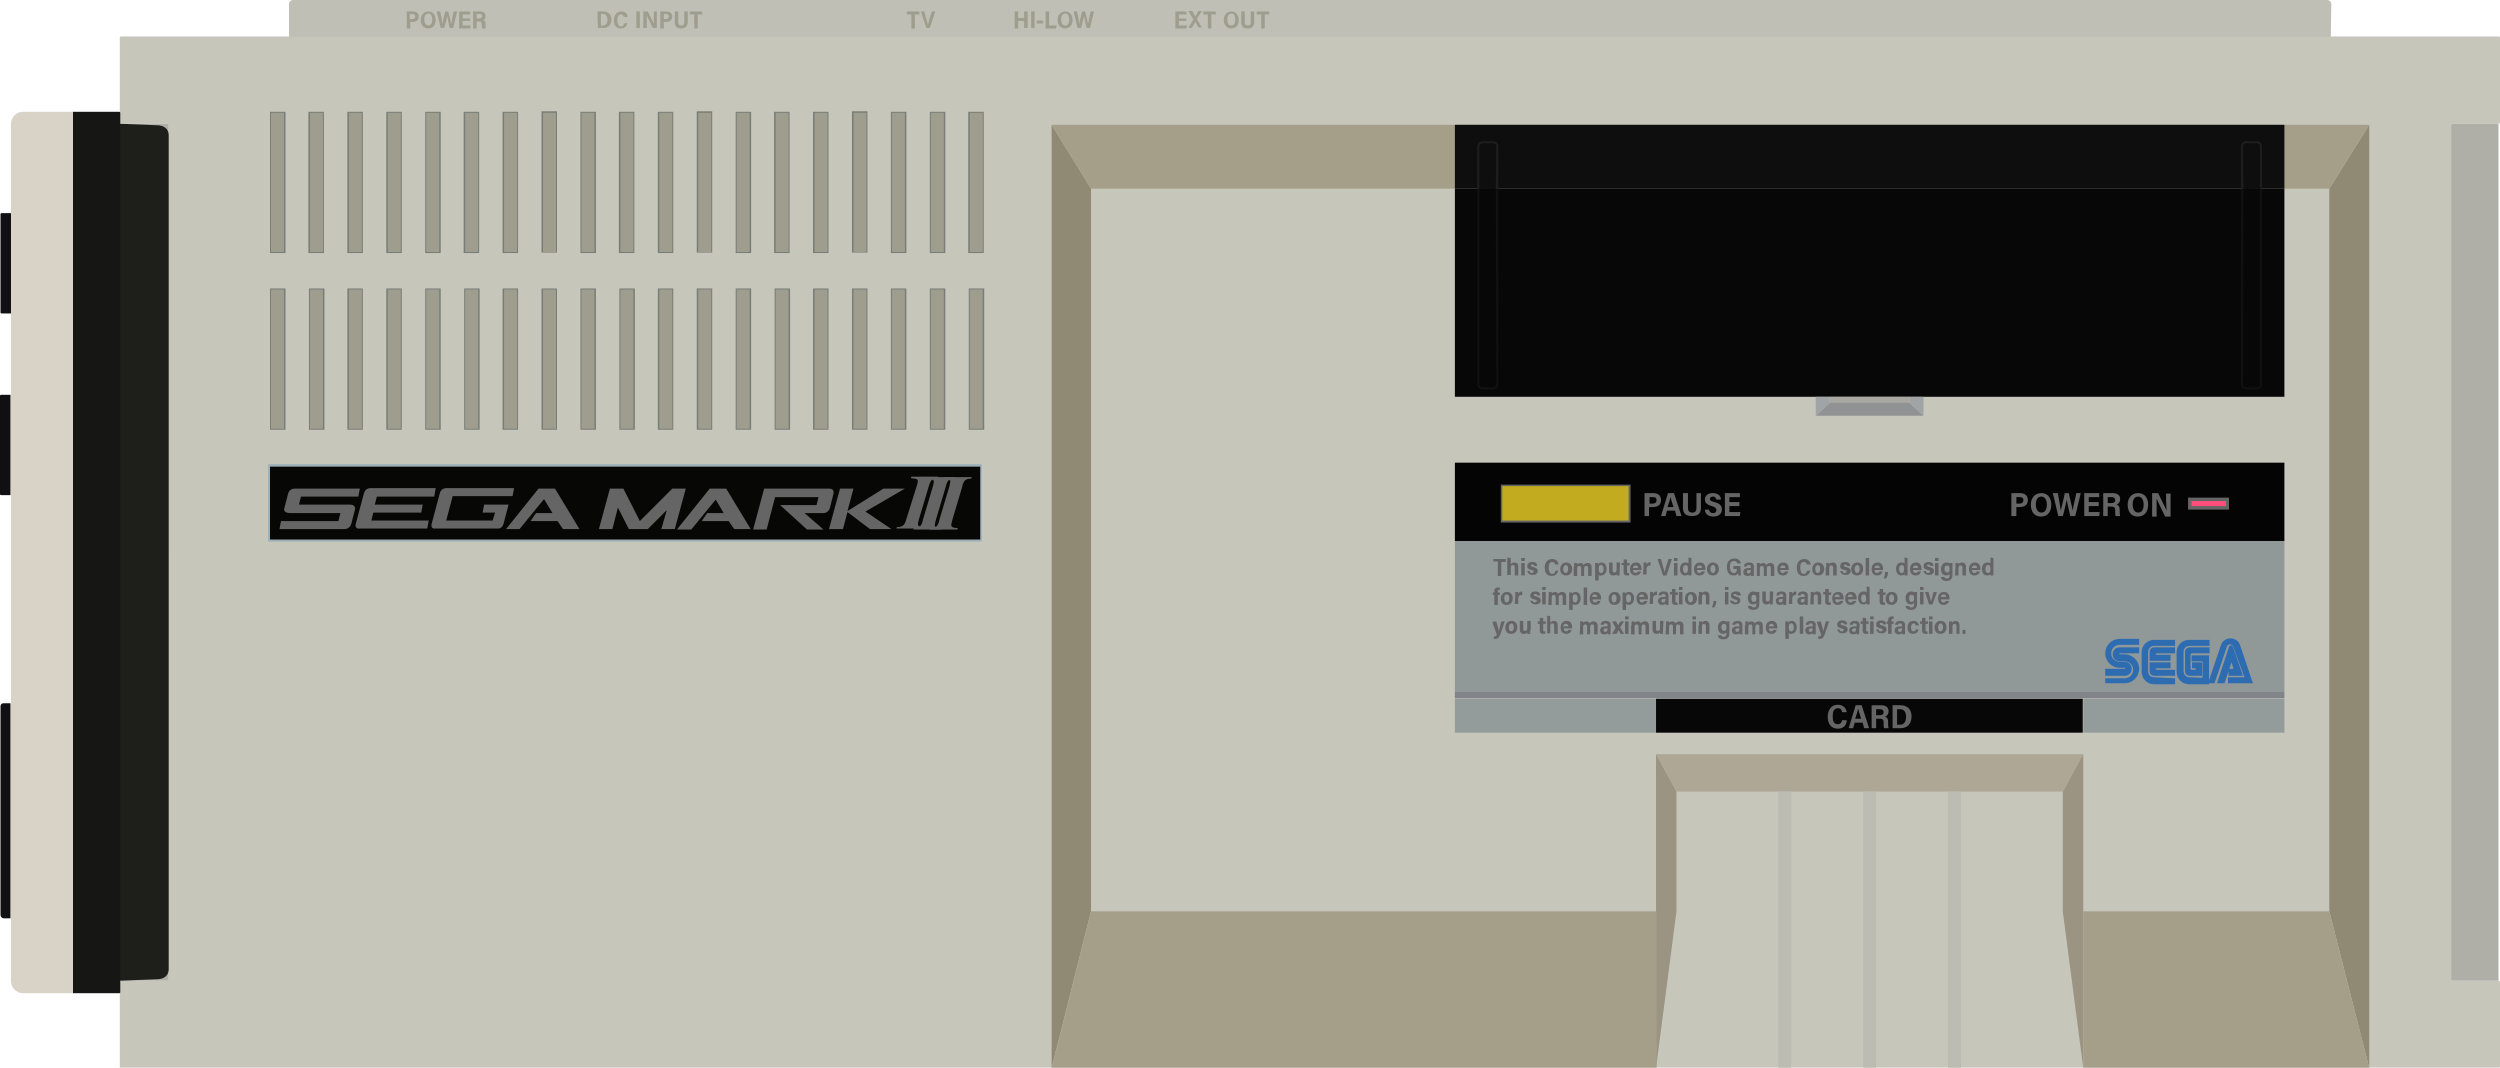 <svg baseProfile="tiny" xmlns="http://www.w3.org/2000/svg" viewBox="0 0 500.9 213.9"><path fill="#C6C6BB" d="M500.6 214H24.3c-.2 0-.3-.1-.3-.3v-16.9c0-.2.1-.3.3-.3h9.2c.2 0 .3-.1.3-.3V25.1c0-.2-.1-.3-.3-.3h-9.2c-.2 0-.3-.1-.3-.3V7.6c0-.2.1-.3.3-.3h476.3c.2 0 .3.1.3.3v16.9c0 .2-.1.3-.3.3h-9.2c-.2 0-.3.1-.3.3v171.1c0 .2.1.3.3.3h9.2c.2 0 .3.1.3.3v16.9c0 .2-.2.3-.3.3z"/><path fill="#BFBFB6" d="M467 7.4H57.9V.8c0-.4.4-.8.8-.8h407.6c.4 0 .8.4.8.8l-.1 6.6z"/><path fill="#777D78" d="M54.1 22.4h3.1v28.3h-3.1z"/><path fill="#9F9D8E" d="M54.3 22.6h2.6v27.9h-2.6z"/><path fill="#777D78" d="M61.8 22.4h3.1v28.3h-3.1z"/><path fill="#9F9D8E" d="M62.1 22.6h2.6v27.9h-2.6z"/><path fill="#777D78" d="M69.6 22.4h3.1v28.3h-3.1z"/><path fill="#9F9D8E" d="M69.9 22.6h2.6v27.9h-2.6z"/><path fill="#777D78" d="M77.4 22.4h3.1v28.3h-3.1z"/><path fill="#9F9D8E" d="M77.7 22.6h2.6v27.9h-2.6z"/><path fill="#777D78" d="M85.2 22.4h3.1v28.3h-3.1z"/><path fill="#9F9D8E" d="M85.4 22.6H88v27.9h-2.6z"/><path fill="#777D78" d="M92.9 22.4H96v28.3h-3.1z"/><path fill="#9F9D8E" d="M93.2 22.6h2.6v27.9h-2.6z"/><path fill="#777D78" d="M100.7 22.4h3.1v28.3h-3.1z"/><path fill="#9F9D8E" d="M101 22.6h2.6v27.9H101z"/><path fill="#777D78" d="M108.5 22.3h3.1v28.3h-3.1z"/><path fill="#9F9D8E" d="M108.8 22.6h2.6v27.9h-2.6z"/><path fill="#777D78" d="M116.3 22.4h3.1v28.3h-3.1z"/><path fill="#9F9D8E" d="M116.5 22.6h2.6v27.9h-2.6z"/><path fill="#777D78" d="M124 22.4h3.1v28.3H124z"/><path fill="#9F9D8E" d="M124.3 22.6h2.6v27.9h-2.6z"/><path fill="#777D78" d="M131.8 22.4h3.1v28.3h-3.1z"/><path fill="#9F9D8E" d="M132.1 22.6h2.6v27.9h-2.6z"/><path fill="#777D78" d="M139.6 22.3h3.1v28.3h-3.1z"/><path fill="#9F9D8E" d="M139.9 22.6h2.6v27.9h-2.6z"/><path fill="#777D78" d="M147.4 22.4h3.1v28.3h-3.1z"/><path fill="#9F9D8E" d="M147.6 22.6h2.6v27.9h-2.6z"/><path fill="#777D78" d="M155.1 22.4h3.1v28.3h-3.1z"/><path fill="#9F9D8E" d="M155.4 22.6h2.6v27.9h-2.6z"/><path fill="#777D78" d="M162.9 22.4h3.1v28.3h-3.1z"/><path fill="#9F9D8E" d="M163.2 22.6h2.6v27.9h-2.6z"/><path fill="#777D78" d="M170.7 22.3h3.1v28.3h-3.1z"/><path fill="#9F9D8E" d="M171 22.6h2.6v27.9H171z"/><path fill="#777D78" d="M178.5 22.4h3.1v28.3h-3.1z"/><path fill="#9F9D8E" d="M178.7 22.6h2.6v27.9h-2.6z"/><path fill="#777D78" d="M186.3 22.4h3.1v28.3h-3.1z"/><path fill="#9F9D8E" d="M186.5 22.6h2.6v27.9h-2.6z"/><path fill="#777D78" d="M194 22.4h3.1v28.3H194z"/><path fill="#9F9D8E" d="M194.3 22.6h2.6v27.9h-2.6z"/><path fill="#777D78" d="M54.1 57.8h3.1v28.3h-3.1z"/><path fill="#9F9D8E" d="M54.3 58h2.6v27.9h-2.6z"/><path fill="#777D78" d="M61.9 57.8H65v28.3h-3.1z"/><path fill="#9F9D8E" d="M62.1 58h2.6v27.9h-2.6z"/><path fill="#777D78" d="M69.6 57.8h3.1v28.3h-3.1z"/><path fill="#9F9D8E" d="M69.9 58h2.6v27.9h-2.6z"/><path fill="#777D78" d="M77.4 57.8h3.1v28.3h-3.1z"/><path fill="#9F9D8E" d="M77.7 58h2.6v27.9h-2.6z"/><path fill="#777D78" d="M85.2 57.8h3.1v28.3h-3.1z"/><path fill="#9F9D8E" d="M85.4 58H88v27.9h-2.6z"/><path fill="#777D78" d="M93 57.8h3.1v28.3H93z"/><path fill="#9F9D8E" d="M93.2 58h2.6v27.9h-2.6z"/><path fill="#777D78" d="M100.7 57.8h3.1v28.3h-3.1z"/><path fill="#9F9D8E" d="M101 58h2.6v27.9H101z"/><path fill="#777D78" d="M108.5 57.8h3.1v28.3h-3.1z"/><path fill="#9F9D8E" d="M108.8 58h2.6v27.9h-2.6z"/><path fill="#777D78" d="M116.3 57.8h3.1v28.3h-3.1z"/><path fill="#9F9D8E" d="M116.5 58h2.6v27.9h-2.6z"/><path fill="#777D78" d="M124.1 57.8h3.1v28.3h-3.1z"/><path fill="#9F9D8E" d="M124.3 58h2.6v27.9h-2.6z"/><path fill="#777D78" d="M131.8 57.8h3.1v28.3h-3.1z"/><path fill="#9F9D8E" d="M132.1 58h2.6v27.9h-2.6z"/><path fill="#777D78" d="M139.6 57.8h3.1v28.3h-3.1z"/><path fill="#9F9D8E" d="M139.9 58h2.6v27.9h-2.6z"/><path fill="#777D78" d="M147.4 57.8h3.1v28.3h-3.1z"/><path fill="#9F9D8E" d="M147.6 58h2.6v27.9h-2.6z"/><path fill="#777D78" d="M155.2 57.8h3.1v28.3h-3.1z"/><path fill="#9F9D8E" d="M155.4 58h2.6v27.9h-2.6z"/><path fill="#777D78" d="M162.9 57.8h3.1v28.3h-3.1z"/><path fill="#9F9D8E" d="M163.2 58h2.6v27.9h-2.6z"/><path fill="#777D78" d="M170.7 57.8h3.1v28.3h-3.1z"/><path fill="#9F9D8E" d="M171 58h2.6v27.9H171z"/><path fill="#777D78" d="M178.5 57.8h3.1v28.3h-3.1z"/><path fill="#9F9D8E" d="M178.7 58h2.6v27.9h-2.6z"/><path fill="#777D78" d="M186.3 57.8h3.1v28.3h-3.1z"/><path fill="#9F9D8E" d="M186.5 58h2.6v27.9h-2.6z"/><path fill="#777D78" d="M194.1 57.8h3.1v28.3h-3.1z"/><path fill="#9F9D8E" d="M194.3 58h2.6v27.9h-2.6z"/><path fill="#9EB0B8" d="M53.7 93h143v15.5h-143z"/><path fill="#070706" d="M54.1 93.5h142.3v14.6H54.1z"/><path fill="#656565" d="M57 101.7l.7-2.7c.2-.7.6-1.1 1.4-1.1h13l-.3 1.6H60.3l-.4 1.6H70c.9 0 1.3.4 1.1 1.1l-.7 2.7c-.2.7-.7 1.1-1.4 1.1H56l.3-1.6h11.5l.4-1.6H58c-.9-.1-1.2-.4-1-1.1zM71.3 104.9l1.6-6c.2-.7.6-1.1 1.4-1.1h13l-.3 1.7H75.5l-.4 1.6h9.6l-.3 1.6h-9.6l-.4 1.6h11.5l-.3 1.6H72.1c-.7.1-1-.3-.8-1zM86.5 104.9l1.6-6c.2-.7.6-1.1 1.4-1.1H103l-.3 1.6h-12l-1.3 4.9h9.3l.5-1.6h-2.5l.3-1.6h4.9l-1 3.8c-.2.7-.6 1-1.1 1H87.3c-.7.1-1-.3-.8-1zM101.4 106l6.5-8.1h3.3l4.9 8.1h-3.3l-1.1-1.6h-5.4l1.1-1.6h3.3L109 100l-4.9 6zM120 106l2.2-8.1h2.7l3.3 6.5 6.5-6.5h2.7l-2.2 8.1h-2.7l1.1-3.8-3.8 3.8H126l-2.2-4.3-1.1 4.3zM135.7 106l6.5-8.1h3.3l4.9 8.1h-3.3l-1.1-1.6h-5.4l1.1-1.6h3.3l-1.6-2.7-4.9 6h-2.8zM153.1 97.9h13c.7 0 1 .3.9 1l-.7 2.8c-.2.7-.7 1.1-1.3 1.1h-3.8l3.8 3.3h-3.3l-5.4-4.9h7.3l.4-1.6h-8.7l-1.7 6.5h-2.7l2.2-8.2zM166.1 106l2.2-8.1h2.7l-1.2 4.5 7.2-4.5h4.3l-7.9 4.6 5.2 3.5h-4.3l-4.5-3.4-.9 3.4zM182.5 95.8l.1-.3h5.4l-.1.3c-.5 0-.9.1-1.1.3-.3.2-.5.6-.7 1.3l-2 6.7c-.1.5-.2.8-.2.9 0 .2.1.3.2.4.2.1.6.2 1.1.2l-.1.3h-5.5l.1-.3c.6 0 1-.1 1.2-.3.3-.2.5-.6.7-1.3l2.1-6.7c.1-.4.2-.7.2-.9s-.1-.3-.2-.4c-.3-.1-.6-.1-1.2-.2z"/><path fill="#656565" d="M185.8 95.9l.1-.3h5.5l-.1.3c-.5 0-.9.1-1.2.3-.2.2-.5.6-.6 1.3l-2 6.7c-.1.4-.2.8-.2 1 0 .2.1.3.2.4.2.1.5.2 1.1.2l-.1.3H183l.1-.3c.5 0 1-.1 1.2-.3.2-.2.5-.6.6-1.3l2-6.7c.1-.4.2-.8.2-1 0-.2-.1-.3-.2-.4s-.6-.2-1.1-.2z"/><path fill="#656565" d="M189.1 95.9l.1-.3h5.5l-.1.3c-.5 0-.9.1-1.2.3-.2.2-.5.6-.6 1.3l-2 6.7c-.1.4-.2.8-.2 1 0 .2.1.3.2.4.2.1.5.2 1.1.2l-.1.3h-5.5l.1-.3c.5 0 1-.1 1.2-.3.2-.2.5-.6.6-1.3l2-6.7c.1-.4.2-.8.2-1 0-.2-.1-.3-.2-.4-.2-.1-.5-.2-1.1-.2z"/><path fill="#070707" d="M331.8 140h85.5v6.8h-85.5z"/><path fill="#818488" d="M291.5 138.5h166.2v1.4H291.5z"/><path fill="#040404" d="M291.5 92.7h166.2v15.7H291.5z"/><path fill="#919998" d="M291.5 108.4h166.2v30.2H291.5z"/><path fill="#949B9B" d="M291.5 140h40.3v6.8h-40.3zM417.4 140h40.3v6.8h-40.3z"/><path fill="#2E6CB2" d="M421.8 136.9h3.9c1.6 0 2.9-1.3 2.9-2.9 0-1.6-1.3-2.9-2.9-2.9h-1c-.1 0-.1-.1-.1-.1l.1-.1h3.9v-1.2h-3.9c-.8 0-1.4.6-1.4 1.4s.6 1.4 1.4 1.4h1c.9 0 1.7.7 1.7 1.7 0 .9-.7 1.7-1.7 1.7h-3.9v1z"/><path fill="#2E6CB2" d="M421.8 135.4h3.9c.8 0 1.4-.6 1.4-1.4s-.6-1.4-1.4-1.4h-1c-.9 0-1.7-.7-1.7-1.7 0-.9.7-1.7 1.7-1.7h3.9V128h-3.9c-1.6 0-2.9 1.3-2.9 2.9 0 1.6 1.3 2.9 2.9 2.9h1c.1 0 .1.1.1.1 0 .1-.1.1-.1.1h-3.9v1.4zM431.6 135.7c-.7 0-1.2-.5-1.2-1.2v-3.9c0-.7.6-1.2 1.2-1.2h4.2v-1.2h-4.2c-1.4 0-2.5 1.1-2.5 2.5v3.9c0 1.4 1.1 2.5 2.5 2.5h4.2v-1.2l-4.2-.2z"/><path fill="#2E6CB2" d="M430.7 130.6c0-.5.4-.9.9-.9h4.2v1.2h-3.6c-.3 0-.3.3-.3.3h3v1.2h-4.2v-1.8zM431.6 135.4c-.5 0-.9-.4-.9-.9v-1.8h4.2v1.2h-3c0 .3.3.3.3.3h3.6v1.2h-4.2zM438.7 135.7c-.7 0-1.2-.6-1.2-1.2v-3.9c0-.7.5-1.2 1.2-1.2h4v-1.2h-4.1c-1.4 0-2.5 1.1-2.5 2.5v3.9c0 1.4 1.1 2.5 2.5 2.5h4v-5.8h-3.5v1.2h2.2v3.3l-2.6-.1z"/><path fill="#2E6CB2" d="M437.8 134.5c0 .5.4.9.9.9h2.5v-2.7h-2v1.2h.7v.3h-.7c-.2 0-.3-.1-.3-.3v-2.7s0-.3.3-.3h3.5v-1.2h-4c-.5 0-.9.4-.9.9v3.9zM446.6 129.6c.1-.2.2-.3.4-.3s.3.1.4.3l2 5.8h-2.9V134h1l-.4-1.3-1.4 4.2h-1.5l2.4-7.3z"/><path fill="#2E6CB2" d="M449.7 135.7h-3.3v1.2h5l-2.6-7.7c-.2-.7-1-1.3-1.9-1.3-.9 0-1.6.5-1.9 1.3l-2.6 7.7h1.3l2.5-7.4c.1-.2.3-.4.6-.4s.5.2.6.4l2.3 6.2z"/><path fill="#656565" d="M329.5 98.8h1.7c.9 0 1.6.4 1.6 1.4s-.7 1.4-1.7 1.4h-.7v1.8h-.9v-4.6zm1 2.1h.6c.5 0 .8-.2.8-.7s-.3-.6-.8-.6h-.6v1.3zM334 102.3l-.3 1.1h-.9c.1-.2 1.3-4.4 1.4-4.6h1.2l1.5 4.6h-1l-.3-1.1H334zm1.3-.7c-.3-.9-.5-1.6-.6-2-.1.5-.3 1.2-.6 2h1.2zM338.2 98.8v2.9c0 .5.1 1 .9 1 .7 0 .8-.5.8-1v-2.9h.9v2.9c0 1-.4 1.7-1.8 1.7s-1.8-.7-1.8-1.7v-2.9h1zM342.4 102.1c.1.4.3.7.8.7s.7-.2.7-.6c0-.4-.3-.6-.9-.8-1.1-.3-1.4-.7-1.4-1.3 0-.9.7-1.3 1.6-1.3 1.1 0 1.6.6 1.6 1.3h-.9c-.1-.3-.2-.6-.7-.6-.4 0-.6.2-.6.5s.2.4.9.6c1.2.3 1.5.8 1.5 1.5s-.5 1.4-1.7 1.4c-1 0-1.7-.5-1.7-1.4h.8zM348.5 101.4h-2v1.2h2.2l-.1.8h-3v-4.6h3v.8h-2.1v1h2zM403 98.8h1.7c.9 0 1.6.4 1.6 1.4s-.7 1.4-1.7 1.4h-.6v1.8h-1v-4.6zm1 2.1h.6c.5 0 .8-.2.8-.7s-.3-.6-.8-.6h-.6v1.3zM411 101.1c0 1.3-.6 2.4-2.1 2.4-1.4 0-2-1.1-2-2.4 0-1.1.6-2.3 2.1-2.3 1.4 0 2 1.1 2 2.3zm-3.1 0c0 .9.4 1.6 1.1 1.6.8 0 1.1-.7 1.1-1.6 0-.8-.3-1.6-1.1-1.6s-1.1.7-1.1 1.6zM412.4 103.4l-1.1-4.6h1c.2 1.1.5 2.7.6 3.5.2-.9.6-2.4.8-3.5h.8c.2.9.6 2.6.8 3.5.1-1 .6-2.8.7-3.5h.9l-1.1 4.6h-1c-.2-1-.6-2.4-.7-3.3-.2.8-.5 2.4-.8 3.3h-.9zM420.5 101.4h-2v1.2h2.2l-.1.8h-3v-4.6h3v.8h-2.1v1h2zM422.3 101.5v1.9h-.9v-4.6h1.9c.9 0 1.5.4 1.5 1.2 0 .6-.3.9-.7 1.1.5.2.6.5.6 1.1v.1c0 .4 0 .8.1 1.1h-.9c-.1-.2-.1-.5-.1-1.1v-.1c0-.5-.2-.7-.8-.7h-.7zm0-.7h.7c.4 0 .8-.1.8-.6 0-.4-.3-.6-.7-.6h-.8v1.2zM430.4 101.1c0 1.3-.6 2.4-2.1 2.4-1.4 0-2-1.1-2-2.4 0-1.1.6-2.3 2.1-2.3 1.4 0 2 1.1 2 2.3zm-3.1 0c0 .9.4 1.6 1.1 1.6.8 0 1.1-.7 1.1-1.6 0-.8-.3-1.6-1.1-1.6s-1.1.7-1.1 1.6zM431.2 103.4v-4.6h1.2c1.4 2.8 1.6 3.3 1.7 3.5 0-.5-.1-1.3-.1-2v-1.4h.9v4.6h-1.1c-1.5-3.1-1.6-3.4-1.7-3.6v3.6h-.9v-.1zM300.1 112.5h-.9v-.5h2.5v.6h-.9v2.8h-.7zM302.7 111.8v1.3c.1-.2.3-.4.7-.4.5 0 .8.2.8.9v1.7h-.7v-1.6c0-.3-.1-.5-.4-.5-.3 0-.4.2-.4.6v1.4h-.7v-3.5l.7.1zM304.8 111.8h.7v.6h-.7v-.6zm0 1h.7v2.5h-.7v-2.5zM306.5 114.5c0 .2.2.3.4.3s.4-.1.4-.3-.1-.2-.5-.3c-.7-.2-.8-.4-.8-.8 0-.3.2-.8 1-.8.7 0 1 .3 1 .8h-.6c0-.1-.1-.3-.4-.3-.2 0-.3.1-.3.2s.1.2.5.3c.7.2.9.4.9.8 0 .5-.4.8-1 .8s-1-.3-1.1-.8h.5v.1zM312.2 114.3c-.1.6-.5 1.1-1.3 1.1-1.1 0-1.4-.8-1.4-1.7 0-.9.5-1.7 1.5-1.7.9 0 1.2.6 1.3 1.1h-.7c-.1-.3-.2-.5-.6-.5-.6 0-.7.6-.7 1.2s.2 1.2.7 1.2c.4 0 .6-.3.6-.6l.6-.1zM315 114c0 .7-.4 1.3-1.2 1.3-.9 0-1.2-.6-1.2-1.3 0-.6.4-1.3 1.2-1.3s1.2.6 1.2 1.3zm-1.8 0c0 .5.2.8.5.8s.5-.3.5-.8-.2-.8-.5-.8c-.3.1-.5.4-.5.8zM315.4 113.6v-.8h.6v.3c.1-.2.4-.3.7-.3s.5.2.6.4c.1-.2.4-.4.8-.4s.8.2.8.9v1.7h-.7v-1.6c0-.2-.1-.4-.4-.4s-.4.2-.4.6v1.4h-.6v-1.6c0-.2-.1-.4-.4-.4-.3 0-.4.2-.4.6v1.4h-.7v-1.8h.1zM320.3 115.1v1.2h-.7v-2.8-.7h.6v.3c.1-.2.3-.4.7-.4.5 0 1 .4 1 1.3 0 .8-.5 1.3-1.1 1.3-.3.1-.5 0-.5-.2zm1-1.1c0-.5-.2-.8-.5-.8-.4 0-.5.2-.5.8 0 .5.1.8.5.8.3 0 .5-.2.5-.8zM324.5 114.6v.7h-.6v-.3c-.2.3-.4.3-.7.3-.5 0-.8-.3-.8-.9v-1.7h.7v1.6c0 .3.1.4.4.4s.4-.2.4-.6v-1.4h.7l-.1 1.9zM324.9 112.8h.4v-.7h.7v.7h.5v.5h-.5v1.3c0 .2 0 .2.2.2h.2v.5h-.4c-.5 0-.7-.2-.7-.7v-1.4h-.4v-.4zM327.2 114.2c0 .3.1.6.5.6.3 0 .4-.2.4-.3h.7c-.1.4-.4.8-1.1.8-.8 0-1.1-.6-1.1-1.3 0-.6.3-1.3 1.2-1.3.8 0 1.1.6 1.1 1.3v.2h-1.7zm1-.4c0-.3-.1-.5-.5-.5s-.5.3-.5.5h1zM329.3 113.6v-.9h.6v.4c.1-.2.3-.5.8-.5v.7c-.5 0-.8.2-.8.7v1.1h-.7l.1-1.5zM333.2 115.3l-1.1-3.3h.7l.4 1.5c.1.4.3.9.3 1.2.1-.3.2-.7.3-1.2l.5-1.5h.7l-1.1 3.3h-.7zM335.4 111.8h.7v.6h-.7v-.6zm0 1h.7v2.5h-.7v-2.5zM338.9 111.8v3.5h-.6v-.3c-.1.2-.3.3-.7.3-.6 0-1-.5-1-1.3s.4-1.3 1.1-1.3c.4 0 .5.1.6.2v-1.2l.6.1zm-1.7 2.2c0 .5.2.8.5.8.4 0 .5-.3.5-.8s-.1-.8-.5-.8c-.3.1-.5.3-.5.8zM340 114.2c0 .3.1.6.5.6.3 0 .4-.2.4-.3h.7c-.1.4-.4.8-1.1.8-.8 0-1.1-.6-1.1-1.3 0-.6.3-1.3 1.2-1.3.8 0 1.1.6 1.1 1.3v.2H340zm1-.4c0-.3-.1-.5-.5-.5s-.5.3-.5.5h1zM344.4 114c0 .7-.4 1.3-1.2 1.3-.9 0-1.2-.6-1.2-1.3 0-.6.4-1.3 1.2-1.3s1.2.6 1.2 1.3zm-1.7 0c0 .5.2.8.5.8s.5-.3.5-.8-.2-.8-.5-.8c-.4.1-.5.4-.5.8zM348.8 115.3h-.5c0-.1 0-.3-.1-.4-.2.3-.5.4-.9.4-.9 0-1.3-.7-1.3-1.7s.5-1.7 1.5-1.7c.8 0 1.2.4 1.3 1h-.7c-.1-.2-.2-.5-.7-.5-.6 0-.8.6-.8 1.2s.2 1.2.8 1.2c.5 0 .6-.4.6-.8h-.7v-.6h1.4c.1 1.3.1 1.8.1 1.9zM351.4 114.7v.7h-.6v-.3c-.1.2-.3.3-.7.3-.6 0-.8-.4-.8-.8 0-.5.3-.8 1.2-.8h.3v-.2c0-.2-.1-.4-.4-.4-.3 0-.4.1-.4.3h-.6c0-.4.3-.8 1-.8.6 0 1 .2 1 .8v1.2zm-.6-.5h-.3c-.5 0-.5.2-.5.4s.1.3.4.3c.3 0 .4-.3.4-.7zM352 113.6v-.8h.6v.3c.1-.2.4-.3.7-.3s.5.2.6.4c.1-.2.4-.4.8-.4s.8.2.8.9v1.7h-.7v-1.6c0-.2-.1-.4-.4-.4-.3 0-.4.2-.4.6v1.4h-.6v-1.6c0-.2-.1-.4-.4-.4s-.4.2-.4.6v1.4h-.6v-1.8zM356.7 114.2c0 .3.1.6.5.6.3 0 .4-.2.4-.3h.7c-.1.4-.4.8-1.1.8-.8 0-1.1-.6-1.1-1.3 0-.6.3-1.3 1.2-1.3.8 0 1.1.6 1.1 1.3v.2h-1.7zm1-.4c0-.3-.1-.5-.5-.5s-.5.3-.5.5h1zM362.7 114.3c-.1.6-.5 1.1-1.3 1.1-1.1 0-1.4-.8-1.4-1.7 0-.9.5-1.7 1.5-1.7.9 0 1.2.6 1.3 1.1h-.8c-.1-.3-.2-.5-.6-.5-.6 0-.7.6-.7 1.2s.2 1.2.7 1.2c.4 0 .6-.3.6-.6l.7-.1zM365.5 114c0 .7-.4 1.3-1.2 1.3-.9 0-1.2-.6-1.2-1.3 0-.6.4-1.3 1.2-1.3s1.2.6 1.2 1.3zm-1.8 0c0 .5.2.8.5.8s.5-.3.5-.8-.2-.8-.5-.8c-.3.1-.5.4-.5.8zM365.9 113.6v-.8h.6v.3c.1-.2.3-.4.7-.4.5 0 .8.3.8.9v1.7h-.7v-1.5c0-.3-.1-.5-.4-.5-.3 0-.4.2-.4.6v1.4h-.7v-1.7h.1zM369.2 114.5c0 .2.2.3.4.3s.4-.1.4-.3-.1-.2-.5-.3c-.7-.2-.8-.4-.8-.8 0-.3.2-.8 1-.8.7 0 1 .3 1 .8h-.6c0-.1-.1-.3-.4-.3-.2 0-.3.1-.3.2s.1.2.5.3c.7.2.9.4.9.8 0 .5-.4.8-1 .8s-1-.3-1.1-.8h.5v.1zM373.3 114c0 .7-.4 1.3-1.2 1.3-.9 0-1.2-.6-1.2-1.3 0-.6.4-1.3 1.2-1.3.9 0 1.2.6 1.2 1.3zm-1.7 0c0 .5.2.8.5.8s.5-.3.5-.8-.2-.8-.5-.8c-.3.1-.5.4-.5.8zM373.8 111.8h.7v3.5h-.7zM375.6 114.2c0 .3.1.6.5.6.3 0 .4-.2.4-.3h.7c-.1.4-.4.8-1.1.8-.8 0-1.1-.6-1.1-1.3 0-.6.3-1.3 1.2-1.3.8 0 1.1.6 1.1 1.3v.2h-1.7zm1-.4c0-.3-.1-.5-.5-.5s-.5.3-.5.5h1zM377.4 115.9c.1-.2.3-.8.3-1.3h.6c0 .5-.2 1-.4 1.3h-.5zM382.2 111.8v3.5h-.6v-.3c-.1.2-.3.3-.7.3-.6 0-1-.5-1-1.3s.4-1.3 1.1-1.3c.4 0 .5.1.6.2v-1.2l.6.1zm-1.7 2.2c0 .5.2.8.5.8.4 0 .5-.3.5-.8s-.1-.8-.5-.8c-.3.1-.5.3-.5.8zM383.3 114.2c0 .3.1.6.5.6.3 0 .4-.2.4-.3h.7c-.1.4-.4.8-1.1.8-.8 0-1.1-.6-1.1-1.3 0-.6.3-1.3 1.2-1.3.8 0 1.1.6 1.1 1.3v.2h-1.7zm1-.4c0-.3-.1-.5-.5-.5s-.5.3-.5.5h1zM385.9 114.5c0 .2.2.3.4.3s.4-.1.4-.3-.1-.2-.5-.3c-.7-.2-.8-.4-.8-.8 0-.3.2-.8 1-.8.7 0 1 .3 1 .8h-.6c0-.1-.1-.3-.4-.3-.2 0-.3.1-.3.2s.1.2.5.3c.7.2.9.4.9.8 0 .5-.4.8-1 .8s-1-.3-1.1-.8h.5v.1zM387.7 111.8h.7v.6h-.7v-.6zm0 1h.7v2.5h-.7v-2.5zM391.2 115.1c0 .8-.3 1.3-1.2 1.3-.8 0-1.1-.4-1.1-.8h.7c0 .2.2.3.5.3.4 0 .5-.2.5-.7v-.2c-.1.2-.4.3-.7.3-.6 0-1-.5-1-1.3s.5-1.3 1.1-1.3c.4 0 .6.1.6.3v-.2h.6v2.3zm-1.6-1.1c0 .4.2.7.5.7.4 0 .5-.2.5-.7s-.1-.7-.5-.7c-.3 0-.5.2-.5.7zM391.8 113.6v-.8h.6v.3c.1-.2.3-.4.7-.4.5 0 .8.3.8.9v1.7h-.7v-1.5c0-.3-.1-.5-.4-.5s-.4.2-.4.6v1.4h-.7l.1-1.7zM395.1 114.2c0 .3.1.6.5.6.3 0 .4-.2.4-.3h.7c-.1.4-.4.8-1.1.8-.8 0-1.1-.6-1.1-1.3 0-.6.3-1.3 1.2-1.3.8 0 1.1.6 1.1 1.3v.2h-1.7zm1-.4c0-.3-.1-.5-.5-.5s-.5.3-.5.5h1zM399.4 111.8v3.5h-.6v-.3c-.1.2-.3.3-.7.3-.6 0-1-.5-1-1.3s.4-1.3 1.1-1.3c.4 0 .5.1.6.2v-1.2l.6.1zm-1.6 2.2c0 .5.2.8.5.8.4 0 .5-.3.5-.8s-.1-.8-.5-.8c-.3.1-.5.3-.5.8zM299.4 121.2v-2h-.3v-.5h.3v-.2c0-.5.2-.8.8-.8h.3v.5h-.2c-.2 0-.2.1-.2.3v.2h.4v.5h-.4v2h-.7zM303.1 119.9c0 .7-.4 1.3-1.2 1.3-.9 0-1.2-.6-1.2-1.3 0-.6.4-1.3 1.2-1.3.8 0 1.2.6 1.2 1.3zm-1.7 0c0 .5.2.8.5.8s.5-.3.5-.8-.2-.8-.5-.8c-.4 0-.5.3-.5.8zM303.6 119.5v-.9h.6v.4c.1-.2.3-.5.8-.5v.7c-.5 0-.8.2-.8.7v1.1h-.7l.1-1.5zM307.1 120.4c0 .2.2.3.4.3s.4-.1.4-.3c0-.2-.1-.2-.5-.3-.7-.2-.8-.4-.8-.8 0-.3.2-.8 1-.8.7 0 1 .3 1 .8h-.6c0-.1-.1-.3-.4-.3-.2 0-.3.1-.3.2s.1.2.5.3c.7.2.9.4.9.8 0 .5-.4.8-1 .8s-1-.3-1.1-.8l.5.1zM309 117.6h.7v.6h-.7v-.6zm0 1h.7v2.5h-.7v-2.5zM310.3 119.4v-.8h.6v.3c.1-.2.4-.3.7-.3.3 0 .5.2.6.4.1-.2.4-.4.8-.4s.8.2.8.9v1.7h-.7v-1.6c0-.2-.1-.4-.4-.4s-.4.2-.4.6v1.4h-.6v-1.6c0-.2-.1-.4-.4-.4s-.4.2-.4.6v1.4h-.7l.1-1.8zM315.1 121v1.2h-.7v-2.8-.7h.6v.3c.1-.2.3-.4.7-.4.5 0 1 .4 1 1.3 0 .8-.5 1.3-1.1 1.3-.2 0-.4-.1-.5-.2zm1-1.1c0-.5-.2-.8-.5-.8-.4 0-.5.2-.5.8 0 .5.1.8.5.8.3 0 .5-.3.5-.8zM317.3 117.7h.7v3.5h-.7zM319.1 120.1c0 .3.1.6.5.6.3 0 .4-.2.4-.3h.7c-.1.4-.4.8-1.1.8-.8 0-1.1-.6-1.1-1.3 0-.6.3-1.3 1.2-1.3.8 0 1.1.6 1.1 1.3v.2h-1.7zm.9-.5c0-.3-.1-.5-.5-.5s-.5.3-.5.5h1zM324.7 119.9c0 .7-.4 1.3-1.2 1.3-.9 0-1.2-.6-1.2-1.3 0-.6.4-1.3 1.2-1.3s1.2.6 1.2 1.3zm-1.8 0c0 .5.2.8.5.8s.5-.3.5-.8-.2-.8-.5-.8-.5.3-.5.8zM325.8 121v1.2h-.7v-2.8-.7h.6v.3c.1-.2.3-.4.7-.4.5 0 1 .4 1 1.3 0 .8-.5 1.3-1.1 1.3-.2 0-.4-.1-.5-.2zm1-1.1c0-.5-.2-.8-.5-.8-.4 0-.5.2-.5.8 0 .5.1.8.5.8.3 0 .5-.3.5-.8zM328.5 120.1c0 .3.1.6.5.6.3 0 .4-.2.4-.3h.7c-.1.4-.4.8-1.1.8-.8 0-1.1-.6-1.1-1.3 0-.6.3-1.3 1.2-1.3.8 0 1.1.6 1.1 1.3v.2h-1.7zm.9-.5c0-.3-.1-.5-.5-.5s-.5.3-.5.5h1zM330.6 119.5v-.9h.6v.4c.1-.2.3-.5.8-.5v.7c-.5 0-.8.2-.8.7v1.1h-.7l.1-1.5zM334.3 120.5v.7h-.6v-.3c-.1.2-.3.3-.7.3-.6 0-.8-.4-.8-.8 0-.5.3-.8 1.2-.8h.3v-.2c0-.2-.1-.4-.4-.4s-.4.1-.4.3h-.6c0-.4.3-.8 1-.8.6 0 1 .2 1 .8v1.2zm-.6-.5h-.3c-.5 0-.5.2-.5.4s.1.3.4.3.4-.3.4-.7zM334.6 118.6h.4v-.6h.7v.7h.5v.5h-.5v1.3c0 .2 0 .2.2.2h.2v.5h-.4c-.5 0-.7-.2-.7-.7v-1.4h-.4v-.5zM336.4 117.6h.7v.6h-.7v-.6zm0 1h.7v2.5h-.7v-2.5zM340 119.9c0 .7-.4 1.3-1.2 1.3-.9 0-1.2-.6-1.2-1.3 0-.6.4-1.3 1.2-1.3s1.2.6 1.2 1.3zm-1.8 0c0 .5.2.8.5.8s.5-.3.5-.8-.2-.8-.5-.8-.5.3-.5.8zM340.4 119.4v-.8h.6v.3c.1-.2.3-.4.7-.4.5 0 .8.3.8.9v1.7h-.7v-1.5c0-.3-.1-.5-.4-.5-.3 0-.4.2-.4.6v1.4h-.7v-1.7h.1zM343 121.7c.1-.2.3-.8.3-1.3h.6c0 .5-.2 1-.4 1.3h-.5zM345.6 117.6h.7v.6h-.7v-.6zm0 1h.7v2.5h-.7v-2.5zM347.3 120.4c0 .2.2.3.4.3s.4-.1.4-.3c0-.2-.1-.2-.5-.3-.7-.2-.8-.4-.8-.8 0-.3.2-.8 1-.8.7 0 1 .3 1 .8h-.8c0-.1-.1-.3-.4-.3-.2 0-.3.1-.3.2s.1.2.5.3c.7.2.9.4.9.8 0 .5-.4.8-1 .8s-1-.3-1.1-.8l.7.1zM352.5 120.9c0 .8-.3 1.3-1.2 1.3-.8 0-1.1-.4-1.1-.8h.7c0 .2.2.3.5.3.4 0 .5-.2.5-.7v-.2c-.1.2-.4.3-.7.3-.6 0-1-.5-1-1.3s.5-1.3 1.1-1.3c.4 0 .6.1.6.3v-.2h.6v2.3zm-1.6-1c0 .4.2.7.5.7.4 0 .5-.2.5-.7s-.1-.7-.5-.7c-.3-.1-.5.2-.5.7zM355.2 120.4v.7h-.6v-.3c-.2.3-.4.3-.7.3-.5 0-.8-.3-.8-.9v-1.7h.7v1.6c0 .3.1.4.4.4s.4-.2.4-.6v-1.4h.7l-.1 1.9zM357.9 120.5v.7h-.6v-.3c-.1.2-.3.3-.7.3-.6 0-.8-.4-.8-.8 0-.5.3-.8 1.2-.8h.3v-.2c0-.2-.1-.4-.4-.4-.3 0-.4.1-.4.3h-.6c0-.4.3-.8 1-.8.6 0 1 .2 1 .8v1.2zm-.7-.5h-.3c-.5 0-.5.2-.5.4s.1.3.4.3.4-.3.4-.7zM358.5 119.5v-.9h.6v.4c.1-.2.3-.5.8-.5v.7c-.5 0-.8.2-.8.7v1.1h-.7l.1-1.5zM362.2 120.5v.7h-.6v-.3c-.1.2-.3.3-.7.3-.6 0-.8-.4-.8-.8 0-.5.3-.8 1.2-.8h.3v-.2c0-.2-.1-.4-.4-.4s-.4.1-.4.3h-.6c0-.4.3-.8 1-.8.6 0 1 .2 1 .8v1.2zm-.6-.5h-.3c-.5 0-.5.2-.5.4s.1.3.4.3.4-.3.4-.7zM362.8 119.4v-.8h.6v.3c.1-.2.3-.4.7-.4.5 0 .8.3.8.9v1.7h-.7v-1.5c0-.3-.1-.5-.4-.5s-.4.2-.4.6v1.4h-.7l.1-1.7zM365.3 118.6h.4v-.6h.7v.7h.5v.5h-.5v1.3c0 .2 0 .2.2.2h.2v.5h-.4c-.5 0-.7-.2-.7-.7v-1.4h-.4v-.5zM367.7 120.1c0 .3.1.6.5.6.3 0 .4-.2.4-.3h.7c-.1.4-.4.8-1.1.8-.8 0-1.1-.6-1.1-1.3 0-.6.3-1.3 1.2-1.3.8 0 1.1.6 1.1 1.3v.2h-1.7zm.9-.5c0-.3-.1-.5-.5-.5s-.5.3-.5.5h1zM370.3 120.1c0 .3.1.6.5.6.3 0 .4-.2.4-.3h.7c-.1.4-.4.8-1.1.8-.8 0-1.1-.6-1.1-1.3 0-.6.3-1.3 1.2-1.3.8 0 1.1.6 1.1 1.3v.2h-1.7zm.9-.5c0-.3-.1-.5-.5-.5s-.5.3-.5.5h1zM374.6 117.6v3.5h-.6v-.3c-.1.2-.3.3-.7.3-.6 0-1-.5-1-1.3s.4-1.3 1.1-1.3c.4 0 .5.1.6.2v-1.2l.6.1zm-1.7 2.3c0 .5.2.8.5.8.4 0 .5-.3.5-.8s-.1-.8-.5-.8c-.3 0-.5.3-.5.8zM376.2 118.6h.4v-.6h.7v.7h.5v.5h-.5v1.3c0 .2 0 .2.2.2h.2v.5h-.4c-.5 0-.7-.2-.7-.7v-1.4h-.4v-.5zM380.2 119.9c0 .7-.4 1.3-1.2 1.3-.9 0-1.2-.6-1.2-1.3 0-.6.4-1.3 1.2-1.3.9 0 1.2.6 1.2 1.3zm-1.7 0c0 .5.2.8.5.8s.5-.3.5-.8-.2-.8-.5-.8-.5.3-.5.8zM384.1 120.9c0 .8-.3 1.3-1.2 1.3-.8 0-1.1-.4-1.1-.8h.7c0 .2.2.3.5.3.4 0 .5-.2.5-.7v-.2c-.1.2-.4.3-.7.3-.6 0-1-.5-1-1.3s.5-1.3 1.1-1.3c.4 0 .6.1.6.3v-.2h.6v2.3zm-1.6-1c0 .4.2.7.5.7.4 0 .5-.2.5-.7s-.1-.7-.5-.7c-.3-.1-.5.2-.5.7zM384.7 117.6h.7v.6h-.7v-.6zm0 1h.7v2.5h-.7v-2.5zM386.4 118.6c.2.9.4 1.5.5 1.9.1-.4.3-1 .5-1.9h.7l-.9 2.5h-.7l-.8-2.5h.7zM388.9 120.1c0 .3.1.6.5.6.3 0 .4-.2.4-.3h.7c-.1.4-.4.8-1.1.8-.8 0-1.1-.6-1.1-1.3 0-.6.3-1.3 1.2-1.3.8 0 1.1.6 1.1 1.3v.2h-1.7zm1-.5c0-.3-.1-.5-.5-.5s-.5.3-.5.5h1zM299.8 124.5c.3 1.1.5 1.7.5 2 .1-.3.3-1.2.5-2h.7l-.9 2.6c-.3.8-.6.9-1 .9h-.3v-.5h.2c.2 0 .3-.1.4-.3l-.9-2.6.8-.1zM304 125.7c0 .7-.4 1.3-1.2 1.3-.9 0-1.2-.6-1.2-1.3 0-.6.4-1.3 1.2-1.3.9 0 1.2.6 1.2 1.3zm-1.7 0c0 .5.2.8.5.8s.5-.3.5-.8-.2-.8-.5-.8c-.3.1-.5.4-.5.8zM306.6 126.3v.7h-.6v-.3c-.2.3-.4.3-.7.3-.5 0-.8-.3-.8-.9v-1.7h.7v1.6c0 .3.1.4.4.4.3 0 .4-.2.4-.6v-1.4h.7v1.9h-.1zM308.1 124.5h.4v-.7h.7v.7h.5v.5h-.5v1.3c0 .2 0 .2.2.2h.2v.5h-.4c-.5 0-.7-.2-.7-.7V125h-.4v-.5zM310.6 123.5v1.3c.1-.2.3-.4.7-.4.5 0 .8.2.8.9v1.7h-.7v-1.6c0-.3-.1-.5-.4-.5s-.4.2-.4.6v1.4h-.6v-3.5h.6v.1zM313.3 125.9c0 .3.1.6.5.6.3 0 .4-.2.4-.3h.7c-.1.4-.4.8-1.1.8-.8 0-1.1-.6-1.1-1.3 0-.6.3-1.3 1.2-1.3.8 0 1.1.6 1.1 1.3v.2h-1.7zm.9-.4c0-.3-.1-.5-.5-.5s-.5.3-.5.5h1zM316.6 125.3v-.8h.6v.3c.1-.2.4-.3.7-.3.3 0 .5.2.6.4.1-.2.4-.4.8-.4s.8.2.8.9v1.7h-.7v-1.6c0-.2-.1-.4-.4-.4s-.4.2-.4.6v1.4h-.6v-1.6c0-.2-.1-.4-.4-.4-.3 0-.4.2-.4.6v1.4h-.7l.1-1.8zM322.7 126.4v.7h-.6v-.3c-.1.2-.3.3-.7.3-.6 0-.8-.4-.8-.8 0-.5.3-.8 1.2-.8h.3v-.2c0-.2-.1-.4-.4-.4s-.4.1-.4.3h-.6c0-.4.3-.8 1-.8.6 0 1 .2 1 .8v1.2zm-.6-.5h-.3c-.5 0-.5.2-.5.4s.1.3.4.3.4-.3.4-.7zM323.8 124.5c.2.5.4.7.4.8.1-.2.2-.4.5-.8h.7l-.8 1.2.8 1.3h-.7c-.2-.4-.4-.7-.4-.8-.1.1-.2.5-.4.8h-.9l.7-1.2-.7-1.3h.8zM325.6 123.5h.7v.6h-.7v-.6zm0 1h.7v2.5h-.7v-2.5zM326.9 125.3v-.8h.6v.3c.1-.2.4-.3.7-.3s.5.2.6.4c.1-.2.4-.4.8-.4s.8.2.8.9v1.7h-.7v-1.6c0-.2-.1-.4-.4-.4s-.4.2-.4.6v1.4h-.6v-1.6c0-.2-.1-.4-.4-.4-.3 0-.4.2-.4.6v1.4h-.7v-1.8h.1zM333.2 126.3v.7h-.6v-.3c-.2.3-.4.3-.7.3-.5 0-.8-.3-.8-.9v-1.7h.7v1.6c0 .3.1.4.4.4s.4-.2.4-.6v-1.4h.7l-.1 1.9zM333.8 125.3v-.8h.6v.3c.1-.2.4-.3.7-.3.3 0 .5.2.6.4.1-.2.4-.4.8-.4s.8.2.8.9v1.7h-.7v-1.6c0-.2-.1-.4-.4-.4s-.4.2-.4.6v1.4h-.6v-1.6c0-.2-.1-.4-.4-.4s-.4.2-.4.6v1.4h-.7l.1-1.8zM339.1 123.5h.7v.6h-.7v-.6zm0 1h.7v2.5h-.7v-2.5zM340.4 125.3v-.8h.6v.3c.1-.2.3-.4.7-.4.5 0 .8.3.8.9v1.7h-.7v-1.5c0-.3-.1-.5-.4-.5-.3 0-.4.2-.4.6v1.4h-.7v-1.7h.1zM346.5 126.8c0 .8-.3 1.3-1.2 1.3-.8 0-1.1-.4-1.1-.8h.7c0 .2.2.3.5.3.4 0 .5-.2.5-.7v-.2c-.1.2-.4.3-.7.3-.6 0-1-.5-1-1.3s.5-1.3 1.1-1.3c.4 0 .6.1.6.3v-.2h.6v2.3zm-1.6-1.1c0 .4.2.7.5.7.4 0 .5-.2.5-.7s-.1-.7-.5-.7c-.3 0-.5.2-.5.7zM349.1 126.4v.7h-.6v-.3c-.1.2-.3.3-.7.3-.6 0-.8-.4-.8-.8 0-.5.3-.8 1.2-.8h.3v-.2c0-.2-.1-.4-.4-.4-.3 0-.4.1-.4.3h-.6c0-.4.3-.8 1-.8.6 0 1 .2 1 .8v1.2zm-.6-.5h-.3c-.5 0-.5.2-.5.4s.1.3.4.3c.3 0 .4-.3.4-.7zM349.7 125.3v-.8h.6v.3c.1-.2.4-.3.7-.3s.5.2.6.4c.1-.2.4-.4.8-.4s.8.2.8.9v1.7h-.7v-1.6c0-.2-.1-.4-.4-.4-.3 0-.4.2-.4.6v1.4h-.6v-1.6c0-.2-.1-.4-.4-.4s-.4.2-.4.6v1.4h-.7v-1.8h.1zM354.4 125.9c0 .3.1.6.5.6.3 0 .4-.2.4-.3h.7c-.1.4-.4.8-1.1.8-.8 0-1.1-.6-1.1-1.3 0-.6.3-1.3 1.2-1.3.8 0 1.1.6 1.1 1.3v.2h-1.7zm1-.4c0-.3-.1-.5-.5-.5s-.5.3-.5.5h1zM358.4 126.8v1.2h-.7v-2.8-.7h.6v.3c.1-.2.3-.4.7-.4.5 0 1 .4 1 1.3 0 .8-.5 1.3-1.1 1.3-.2.1-.4 0-.5-.2zm1-1.1c0-.5-.2-.8-.5-.8-.4 0-.5.2-.5.8 0 .5.1.8.5.8.3 0 .5-.2.5-.8zM360.6 123.5h.7v3.5h-.7zM363.8 126.4v.7h-.6v-.3c-.1.2-.3.3-.7.3-.6 0-.8-.4-.8-.8 0-.5.3-.8 1.2-.8h.3v-.2c0-.2-.1-.4-.4-.4s-.4.1-.4.3h-.6c0-.4.3-.8 1-.8.6 0 1 .2 1 .8v1.2zm-.6-.5h-.3c-.5 0-.5.2-.5.4s.1.3.4.3.4-.3.4-.7zM364.8 124.5c.3 1.1.5 1.7.5 2 .1-.3.3-1.2.5-2h.7l-.9 2.6c-.3.8-.6.9-1 .9h-.3v-.5h.2c.2 0 .3-.1.4-.3l-.9-2.6.8-.1zM368.6 126.2c0 .2.2.3.4.3s.4-.1.4-.3c0-.2-.1-.2-.5-.3-.7-.2-.8-.4-.8-.8 0-.3.2-.8 1-.8.7 0 1 .3 1 .8h-.6c0-.1-.1-.3-.4-.3-.2 0-.3.1-.3.2s.1.2.5.3c.7.2.9.4.9.8 0 .5-.4.8-1 .8s-1-.3-1.1-.8h.5v.1zM372.5 126.4v.7h-.5v-.3c-.1.2-.3.3-.7.3-.6 0-.8-.4-.8-.8 0-.5.3-.8 1.2-.8h.3v-.2c0-.2-.1-.4-.4-.4-.3 0-.4.1-.4.3h-.6c0-.4.3-.8 1-.8.6 0 1 .2 1 .8l-.1 1.2zm-.6-.5h-.3c-.5 0-.5.2-.5.4s.1.3.4.3.4-.3.4-.7zM372.8 124.5h.4v-.7h.7v.7h.5v.5h-.5v1.3c0 .2 0 .2.2.2h.2v.5h-.4c-.5 0-.7-.2-.7-.7V125h-.4v-.5zM374.7 123.5h.7v.6h-.7v-.6zm0 1h.7v2.5h-.7v-2.5zM376.4 126.2c0 .2.2.3.4.3s.4-.1.4-.3c0-.2-.1-.2-.5-.3-.7-.2-.8-.4-.8-.8 0-.3.2-.8 1-.8.7 0 1 .3 1 .8h-.6c0-.1-.1-.3-.4-.3-.2 0-.3.1-.3.2s.1.2.5.3c.7.2.9.4.9.8 0 .5-.4.8-1 .8s-1-.3-1.1-.8h.5v.1zM378.3 127v-2h-.3v-.5h.3v-.2c0-.5.2-.8.8-.8h.3v.5h-.2c-.2 0-.2.1-.2.3v.2h.4v.5h-.4v2h-.7zM381.7 126.4v.7h-.6v-.3c-.1.2-.3.3-.7.3-.6 0-.8-.4-.8-.8 0-.5.3-.8 1.2-.8h.3v-.2c0-.2-.1-.4-.4-.4s-.4.1-.4.3h-.6c0-.4.3-.8 1-.8.6 0 1 .2 1 .8v1.2zm-.6-.5h-.3c-.5 0-.5.2-.5.4s.1.3.4.3.4-.3.4-.7zM384.4 126.1c-.1.5-.4.9-1.1.9-.8 0-1.1-.5-1.1-1.3s.4-1.3 1.2-1.3c.8 0 1 .6 1.1.9h-.7c0-.2-.1-.4-.4-.4-.3 0-.5.3-.5.8 0 .6.2.8.5.8s.4-.2.4-.4h.6zM384.7 124.5h.4v-.7h.7v.7h.5v.5h-.5v1.3c0 .2 0 .2.2.2h.2v.5h-.4c-.5 0-.7-.2-.7-.7V125h-.4v-.5zM386.5 123.5h.7v.6h-.7v-.6zm0 1h.7v2.5h-.7v-2.5zM390 125.7c0 .7-.4 1.3-1.2 1.3-.9 0-1.2-.6-1.2-1.3 0-.6.4-1.3 1.2-1.3.9 0 1.2.6 1.2 1.3zm-1.7 0c0 .5.2.8.5.8s.5-.3.5-.8-.2-.8-.5-.8c-.3.1-.5.4-.5.8zM390.5 125.3v-.8h.6v.3c.1-.2.3-.4.7-.4.5 0 .8.3.8.9v1.7h-.6v-1.5c0-.3-.1-.5-.4-.5-.3 0-.4.2-.4.6v1.4h-.7v-1.7zM393.2 126.2h.6v.8h-.6zM370 144.5c-.1.8-.6 1.5-1.8 1.5-1.4 0-2-1.1-2-2.4s.7-2.4 2-2.4c1.2 0 1.7.8 1.8 1.5h-.9c-.1-.4-.2-.8-.9-.8-.8 0-1 .8-1 1.6 0 .9.2 1.6 1 1.6.6 0 .8-.4.9-.8h.9v.2zM371.6 144.8l-.3 1.1h-.9c.1-.2 1.3-4.4 1.4-4.6h1.2l1.5 4.6h-1l-.3-1.1h-1.6zm1.3-.8c-.3-.9-.5-1.6-.6-2-.1.5-.3 1.2-.6 2h1.2zM375.9 144v1.9h-.9v-4.6h1.9c.9 0 1.5.4 1.5 1.2 0 .6-.3.9-.7 1.1.5.2.6.5.6 1.1v.1c0 .4 0 .8.1 1.1h-.9c-.1-.2-.1-.5-.1-1.1v-.1c0-.5-.2-.7-.8-.7h-.7zm0-.7h.7c.4 0 .8-.1.8-.6 0-.4-.3-.6-.7-.6h-.8v1.2zM379.2 141.3h1.6c1.4 0 2.2.9 2.2 2.2 0 1.5-.8 2.4-2.2 2.4h-1.6v-4.6zm.9 3.9h.6c.8 0 1.2-.6 1.2-1.6 0-.9-.4-1.5-1.2-1.5h-.6v3.1zM300.7 97.1h26v7.6h-26z"/><path fill="#C2AB1E" d="M301 97.4h25.3v6.9H301z"/><path fill="#656565" d="M438.4 99.7h8.2v2.4h-8.2z"/><path fill="#FF4E7B" d="M439.1 100.4h6.9v1h-6.9z"/><path fill="#9F9D8E" d="M81.5 2.3h1.2c.6 0 1.2.3 1.2 1s-.5 1.1-1.2 1.1h-.5v1.3h-.7V2.3zm.7 1.5h.4c.4 0 .6-.1.6-.5 0-.3-.2-.5-.6-.5h-.5v1h.1zM87.3 4c0 1-.5 1.7-1.5 1.7s-1.5-.8-1.5-1.7c0-.8.5-1.7 1.5-1.7s1.5.8 1.5 1.7zM85 3.9c0 .7.3 1.2.8 1.2.6 0 .8-.5.8-1.2 0-.6-.2-1.2-.8-1.2-.6.1-.8.6-.8 1.2zM88.3 5.6l-.8-3.3h.7c.2.8.4 1.9.4 2.6.1-.6.4-1.8.6-2.6h.6c.2.6.5 1.9.6 2.5.1-.7.4-2 .5-2.5h.7l-.8 3.3h-.7c-.2-.7-.4-1.8-.5-2.4-.1.7-.4 1.8-.6 2.4h-.7zM94.2 4.2h-1.5v.9h1.6l-.1.6H92V2.3h2.2v.6h-1.5v.8h1.5zM95.5 4.3v1.4h-.7V2.3h1.4c.6 0 1.1.3 1.1.9 0 .5-.2.7-.5.8.3.1.5.4.5.8v.9h-.7c0-.1-.1-.4-.1-.8v-.1c0-.4-.1-.5-.6-.5h-.4zm0-.6h.5c.3 0 .6-.1.6-.5 0-.3-.2-.4-.5-.4h-.6v.9z"/><path fill="#908A74" d="M218.6 37.8L210.7 25v189l7.9-31.4zM466.7 37.8l8-12.8v189l-8-31.4z"/><path fill="#A59F89" d="M466.7 37.8H218.6L210.7 25h264z"/><path fill="#0E0E0E" d="M291.5 25h166.2v12.8H291.5z"/><path fill="#070707" d="M291.5 37.8h166.2v41.7H291.5z"/><path fill="#A8A7A0" d="M366.6 79.5h16v1.3h-16z"/><path fill="#909293" d="M382.6 80.7h-16l-2.8 2.6h21.6z"/><path fill="#A1A4A7" d="M385.4 79.5v3.8l-2.8-2.6v-1.2zM363.8 79.5v3.8l2.8-2.6v-1.2z"/><path fill="#1E1E1E" d="M300.2 37.8H296v-8.5c0-.6.5-1 1-1h2.2c.6 0 1 .5 1 1v8.5z"/><path fill="#111" d="M300.2 37.8H296V77c0 .6.5 1 1 1h2.2c.6 0 1-.5 1-1V37.8z"/><path fill="#0E0E0E" d="M299.7 37.8h-3.3v-8.5c0-.3.3-.6.6-.6h2.2c.3 0 .6.3.6.6l-.1 8.5z"/><path fill="#070707" d="M299.7 37.8h-3.3V77c0 .3.3.6.6.6h2.2c.3 0 .6-.3.6-.6l-.1-39.2z"/><path fill="#1E1E1E" d="M449 37.8h4.2v-8.5c0-.6-.5-1-1-1H450c-.6 0-1 .5-1 1v8.5z"/><path fill="#111" d="M449 37.8h4.2V77c0 .6-.5 1-1 1H450c-.6 0-1-.5-1-1V37.8z"/><path fill="#0E0E0E" d="M449.5 37.8h3.3v-8.5c0-.3-.3-.6-.6-.6H450c-.3 0-.6.3-.6.6l.1 8.5z"/><path fill="#070707" d="M449.5 37.8h3.3V77c0 .3-.3.6-.6.6H450c-.3 0-.6-.3-.6-.6l.1-39.2z"/><path fill="#AFA795" d="M331.8 151.1h85.6l-4.1 7.5h-77.4z"/><path fill="#9B9483" d="M413.3 182.6v-24l4.1-7.5V214zM335.9 182.6v-24l-4.1-7.5V214z"/><path fill="#A59F89" d="M331.9 182.6H218.6l-7.9 31.4h121.2zM417.4 182.6h49.3l8 31.4h-57.3z"/><path fill="#9F9D8E" d="M119.7 2.3h1.2c1 0 1.6.6 1.6 1.6 0 1.1-.6 1.7-1.6 1.7h-1.1l-.1-3.3zm.7 2.8h.4c.6 0 .9-.4.9-1.2 0-.6-.3-1.1-.9-1.1h-.4v2.3zM125.7 4.6c-.1.6-.5 1.1-1.3 1.1-1.1 0-1.4-.8-1.4-1.7s.5-1.7 1.5-1.7c.9 0 1.2.6 1.3 1.1h-.8c-.1-.3-.2-.5-.6-.5-.6 0-.7.6-.7 1.2s.2 1.2.7 1.2c.4 0 .6-.3.6-.6l.7-.1zM127.5 2.3h.7v3.3h-.7zM128.9 5.6V2.3h.9c1 2 1.2 2.4 1.2 2.5V2.3h.6v3.3h-.8c-1.1-2.2-1.2-2.5-1.2-2.6v2.6h-.7zM132.3 2.3h1.2c.6 0 1.2.3 1.2 1s-.5 1.1-1.2 1.1h-.5v1.3h-.7V2.3zm.7 1.5h.4c.4 0 .6-.1.6-.5 0-.3-.2-.5-.6-.5h-.4v1zM135.9 2.3v2.1c0 .4.1.7.6.7s.6-.3.6-.7V2.3h.7v2.1c0 .7-.3 1.3-1.3 1.3s-1.3-.5-1.3-1.2V2.3h.7zM139.1 2.9h-.9v-.6h2.5v.6h-.9v2.8h-.7zM182.6 2.9h-.9v-.6h2.5v.6h-.9v2.8h-.7zM185.6 5.6l-1.1-3.3h.7l.4 1.5c.1.4.3.9.3 1.2.1-.3.2-.7.3-1.2l.5-1.5h.7l-1.1 3.3h-.7zM203.3 2.3h.7v1.3h1.2V2.3h.7v3.3h-.7V4.2H204v1.5h-.7zM206.6 2.3h.7v3.3h-.7zM207.7 4.1h1.3v.6h-1.3zM209.5 2.3h.7v2.8h1.5l-.1.6h-2.1zM214.9 4c0 1-.5 1.7-1.5 1.7s-1.5-.8-1.5-1.7c0-.8.5-1.7 1.5-1.7s1.5.8 1.5 1.7zm-2.3-.1c0 .7.3 1.2.8 1.2.6 0 .8-.5.8-1.2 0-.6-.2-1.2-.8-1.2-.6.1-.8.6-.8 1.2zM215.9 5.6l-.8-3.3h.7c.2.8.4 1.9.4 2.6.1-.6.4-1.8.6-2.6h.6c.2.6.5 1.9.6 2.5.1-.7.4-2 .5-2.5h.7l-.8 3.3h-.7c-.2-.7-.4-1.8-.5-2.4-.1.6-.4 1.7-.6 2.4h-.7zM237.7 4.2h-1.5v.9h1.6l-.1.6h-2.2V2.3h2.2v.6h-1.5v.8h1.5zM240.2 5.6l-.7-1.2-.7 1.2h-.7l1-1.7-1-1.7h.8l.6 1.1.6-1.1h.7l-1 1.6 1 1.7h-.6zM242 2.9h-.9v-.6h2.5v.6h-.9v2.8h-.7zM248.2 4c0 1-.5 1.7-1.5 1.7s-1.5-.8-1.5-1.7c0-.8.5-1.7 1.5-1.7s1.5.8 1.5 1.7zm-2.3-.1c0 .7.3 1.2.8 1.2.6 0 .8-.5.8-1.2 0-.6-.2-1.2-.8-1.2-.6.1-.8.6-.8 1.2zM249.4 2.3v2.1c0 .4.1.7.6.7s.6-.3.6-.7V2.3h.7v2.1c0 .7-.3 1.3-1.3 1.3s-1.3-.5-1.3-1.2V2.3h.7zM252.7 2.9h-.9v-.6h2.5v.6h-.9v2.8h-.7z"/><path fill="#AFAFA8" d="M24.3 196.5V24.8h9.2c.2 0 .3.1.3.3v171.1c0 .2-.1.3-.3.3h-9.2zM500.6 196.5V24.8h-9.2c-.2 0-.3.1-.3.3v171.1c0 .2.1.3.3.3h9.2z"/><path fill="#1E1E1A" d="M33.8 110.7v83.5c0 1.3-1 2-2.3 2l-7.5.3V24.8l7.5.3c1.3 0 2.3.7 2.3 2v83.6z"/><path fill="#161614" d="M14.6 199h9.3c.1 0 .2-.1.2-.2V22.6c0-.1-.1-.2-.2-.2h-9.3V199z"/><path fill="#D8D2C7" d="M4.6 199h10V22.4h-10c-1.3 0-2.4 1.1-2.4 2.4v171.8c0 1.3 1.1 2.4 2.4 2.4z"/><path fill="#101012" d="M2.2 184H.8c-.4 0-.7-.3-.7-.7v-41.8c0-.4.3-.6.6-.6h1.4V184h.1zM2.1 99.2H.2c-.1 0-.2-.1-.2-.2V79.3c0-.1.1-.2.2-.2h1.9v20.1zM2.2 62.8H.3c-.1 0-.2-.1-.2-.2V42.9c0-.1.1-.2.2-.2h1.9v20.1z"/><path fill="#BCBCB3" d="M373.3 158.6h2.6v55.3h-2.6zM356.3 158.6h2.6v55.3h-2.6zM390.3 158.6h2.6v55.3h-2.6z"/></svg>